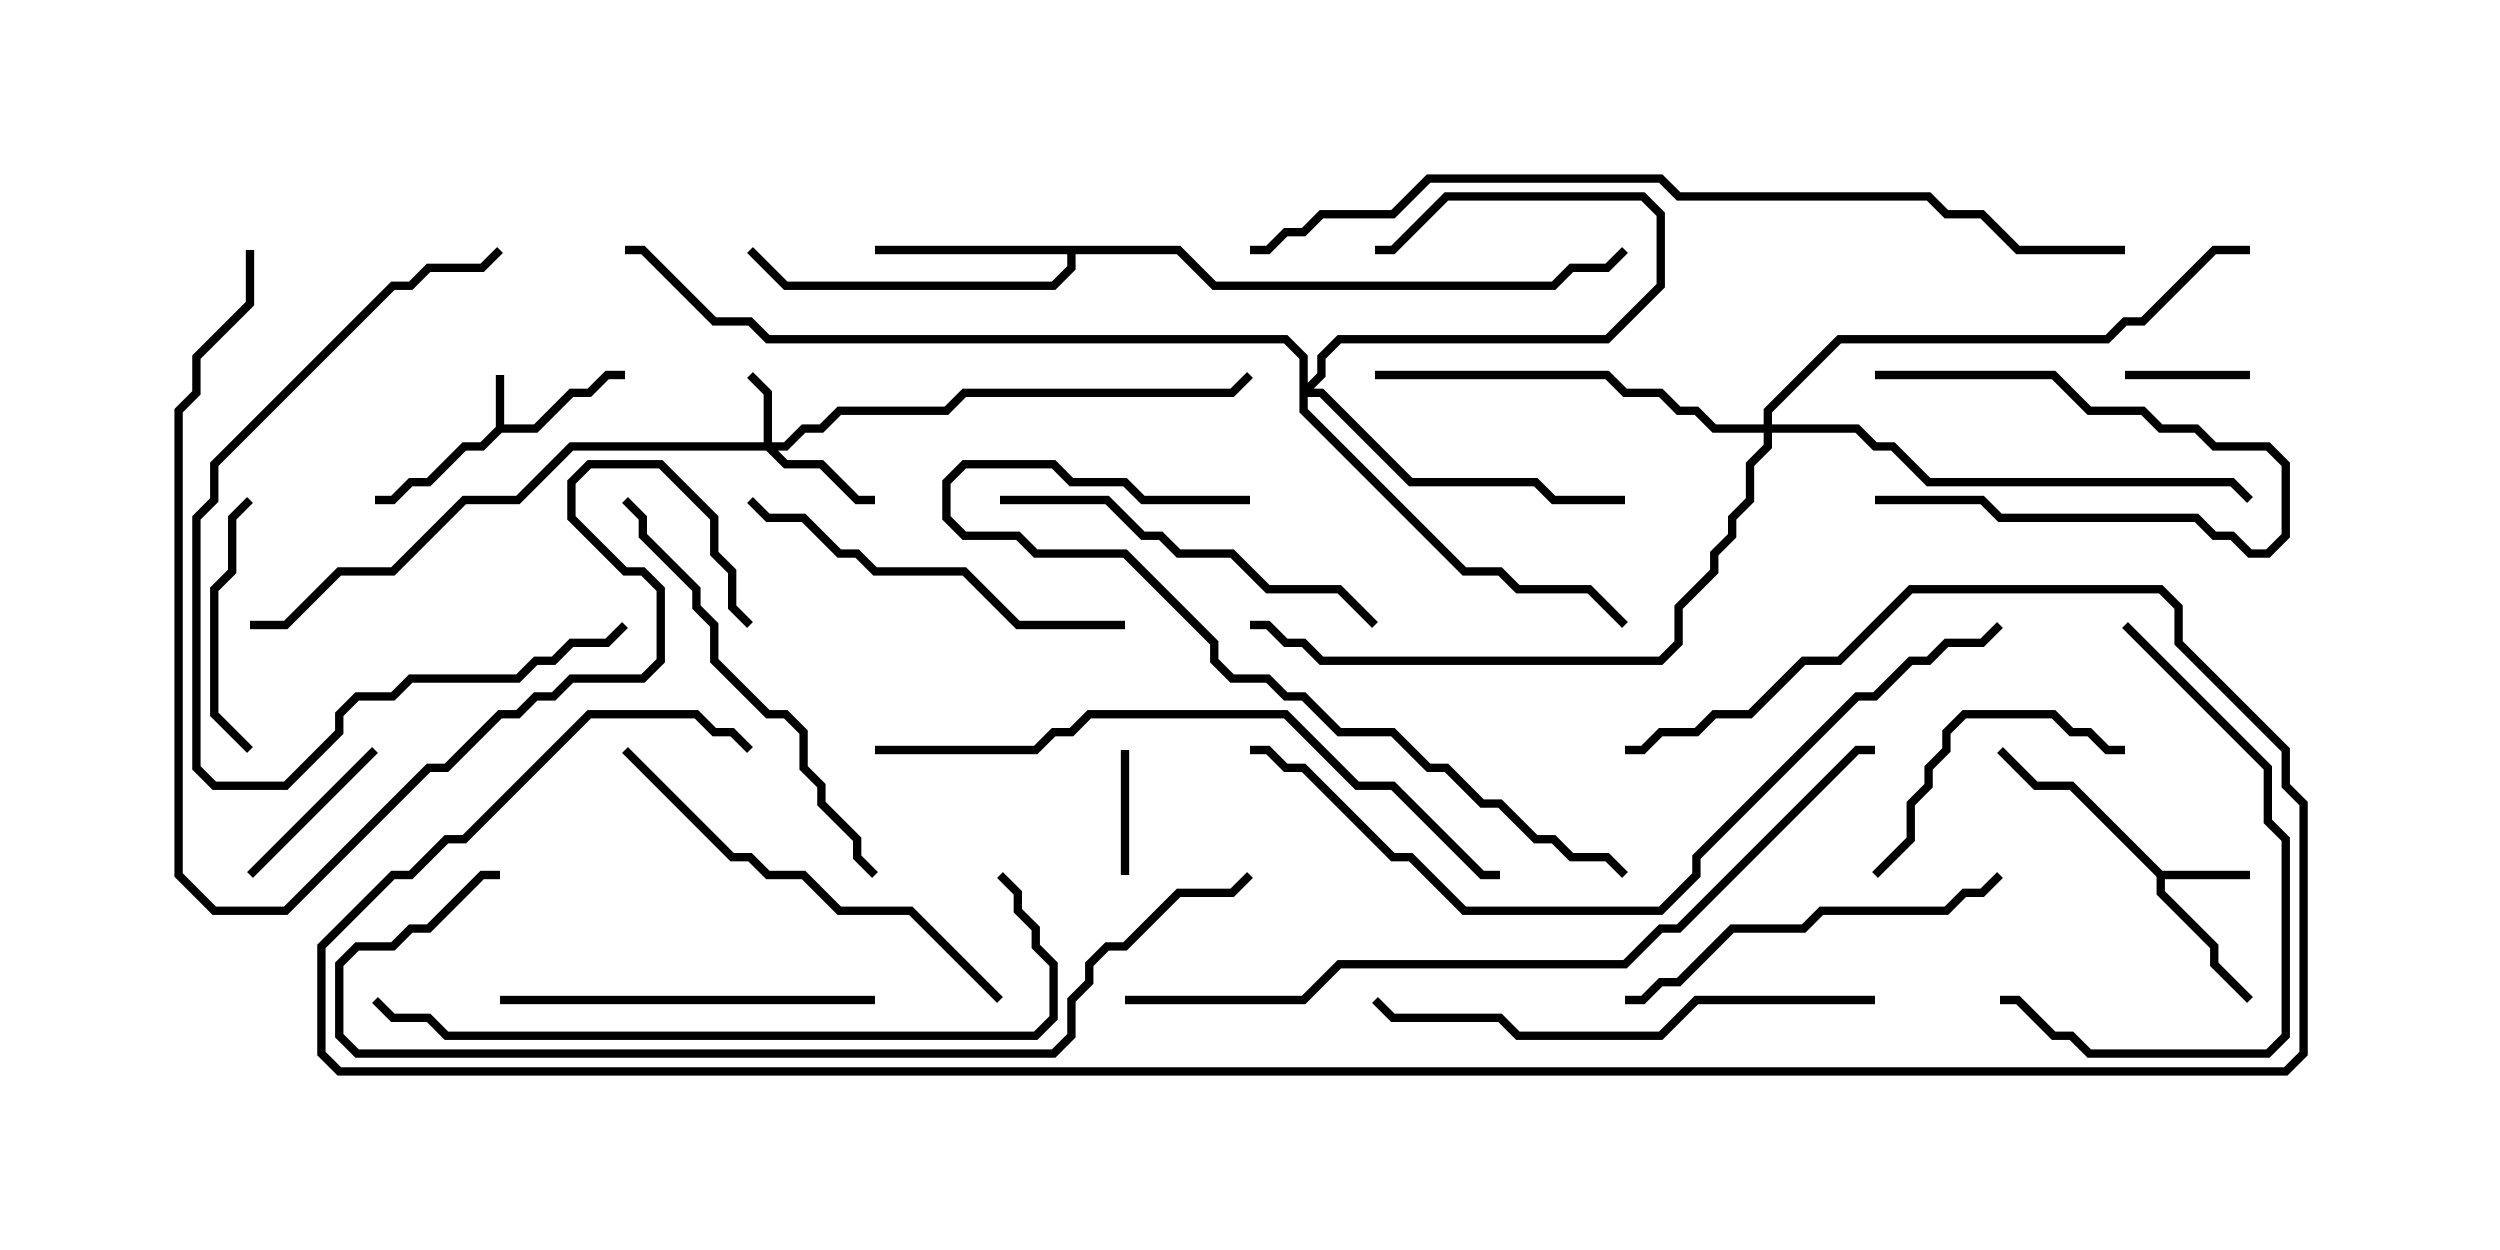 <svg version="1.1" width="30" height="15" xmlns="http://www.w3.org/2000/svg"><path d="M5.95,5.122L5.95,4.5L6.05,4.5L6.05,5.093L6.408,5.093L6.836,4.664L7.051,4.664L7.265,4.45L7.5,4.45L7.5,4.55L7.306,4.55L7.092,4.764L6.878,4.764L6.449,5.193L6.021,5.193L5.806,5.407L5.592,5.407L5.164,5.836L4.949,5.836L4.735,6.05L4.5,6.05L4.5,5.95L4.694,5.95L4.908,5.736L5.122,5.736L5.551,5.307L5.765,5.307z" stroke="none"/><path d="M25.949,10.45L27,10.45L27,10.55L25.979,10.55L25.979,10.694L26.621,11.336L26.621,11.551L27.035,11.965L26.965,12.035L26.521,11.592L26.521,11.378L25.879,10.735L25.879,10.521L24.836,9.479L24.408,9.479L23.965,9.035L24.035,8.965L24.449,9.379L24.878,9.379z" stroke="none"/><path d="M14.164,2.95L14.592,3.379L18.622,3.379L18.836,3.164L19.265,3.164L19.465,2.965L19.535,3.035L19.306,3.264L18.878,3.264L18.664,3.479L14.551,3.479L14.122,3.05L12.907,3.05L12.907,3.235L12.664,3.479L9.408,3.479L8.965,3.035L9.035,2.965L9.449,3.379L12.622,3.379L12.807,3.194L12.807,3.05L10.5,3.05L10.5,2.95z" stroke="none"/><path d="M9.164,5.307L9.164,4.735L8.965,4.535L9.035,4.465L9.264,4.694L9.264,5.307L9.408,5.307L9.622,5.093L9.836,5.093L10.051,4.879L11.336,4.879L11.551,4.664L14.765,4.664L14.965,4.465L15.035,4.535L14.806,4.764L11.592,4.764L11.378,4.979L10.092,4.979L9.878,5.193L9.664,5.193L9.449,5.407L9.335,5.407L9.449,5.521L9.878,5.521L10.306,5.95L10.5,5.95L10.5,6.05L10.265,6.05L9.836,5.621L9.408,5.621L9.194,5.407L6.878,5.407L6.235,6.05L5.592,6.05L4.735,6.907L4.092,6.907L3.449,7.55L3,7.55L3,7.45L3.408,7.45L4.051,6.807L4.694,6.807L5.551,5.95L6.194,5.95L6.836,5.307z" stroke="none"/><path d="M15.593,4.306L15.408,4.121L9.194,4.121L8.979,3.907L8.551,3.907L7.694,3.05L7.5,3.05L7.5,2.95L7.735,2.95L8.592,3.807L9.021,3.807L9.235,4.021L15.449,4.021L15.693,4.265L15.693,4.594L15.807,4.479L15.807,4.265L16.051,4.021L19.265,4.021L19.879,3.408L19.879,2.592L19.694,2.407L17.378,2.407L16.735,3.05L16.5,3.05L16.5,2.95L16.694,2.95L17.336,2.307L19.735,2.307L19.979,2.551L19.979,3.449L19.306,4.121L16.092,4.121L15.907,4.306L15.907,4.521L15.764,4.664L15.878,4.664L16.949,5.736L18.449,5.736L18.664,5.95L19.5,5.95L19.5,6.05L18.622,6.05L18.408,5.836L16.908,5.836L15.836,4.764L15.693,4.764L15.693,4.908L17.592,6.807L18.021,6.807L18.235,7.021L19.092,7.021L19.535,7.465L19.465,7.535L19.051,7.121L18.194,7.121L17.979,6.907L17.551,6.907L15.593,4.949z" stroke="none"/><path d="M21.164,5.093L21.164,4.908L22.051,4.021L25.265,4.021L25.479,3.807L25.694,3.807L26.551,2.95L27,2.95L27,3.05L26.592,3.05L25.735,3.907L25.521,3.907L25.306,4.121L22.092,4.121L21.264,4.949L21.264,5.093L22.306,5.093L22.521,5.307L22.735,5.307L23.164,5.736L26.806,5.736L27.035,5.965L26.965,6.035L26.765,5.836L23.122,5.836L22.694,5.407L22.479,5.407L22.265,5.193L21.264,5.193L21.264,5.378L21.05,5.592L21.05,6.021L20.836,6.235L20.836,6.449L20.621,6.664L20.621,6.878L20.193,7.306L20.193,7.735L19.949,7.979L15.836,7.979L15.622,7.764L15.408,7.764L15.194,7.55L15,7.55L15,7.45L15.235,7.45L15.449,7.664L15.664,7.664L15.878,7.879L19.908,7.879L20.093,7.694L20.093,7.265L20.521,6.836L20.521,6.622L20.736,6.408L20.736,6.194L20.95,5.979L20.95,5.551L21.164,5.336L21.164,5.193L20.551,5.193L20.336,4.979L20.122,4.979L19.908,4.764L19.479,4.764L19.265,4.55L16.5,4.55L16.5,4.45L19.306,4.45L19.521,4.664L19.949,4.664L20.164,4.879L20.378,4.879L20.592,5.093z" stroke="none"/><path d="M25.5,4.55L25.5,4.45L27,4.45L27,4.55z" stroke="none"/><path d="M13.45,9L13.55,9L13.55,10.5L13.45,10.5z" stroke="none"/><path d="M22.5,4.55L22.5,4.45L24.664,4.45L25.092,4.879L25.735,4.879L25.949,5.093L26.378,5.093L26.592,5.307L27.235,5.307L27.479,5.551L27.479,6.449L27.235,6.693L26.979,6.693L26.765,6.479L26.551,6.479L26.336,6.264L23.979,6.264L23.765,6.05L22.5,6.05L22.5,5.95L23.806,5.95L24.021,6.164L26.378,6.164L26.592,6.379L26.806,6.379L27.021,6.593L27.194,6.593L27.379,6.408L27.379,5.592L27.194,5.407L26.551,5.407L26.336,5.193L25.908,5.193L25.694,4.979L25.051,4.979L24.622,4.55z" stroke="none"/><path d="M3.035,10.535L2.965,10.465L4.465,8.965L4.535,9.035z" stroke="none"/><path d="M2.965,5.965L3.035,6.035L2.836,6.235L2.836,6.878L2.621,7.092L2.621,8.551L3.035,8.965L2.965,9.035L2.521,8.592L2.521,7.051L2.736,6.836L2.736,6.194z" stroke="none"/><path d="M22.535,10.535L22.465,10.465L22.879,10.051L22.879,9.622L23.093,9.408L23.093,9.194L23.307,8.979L23.307,8.765L23.551,8.521L24.664,8.521L24.878,8.736L25.092,8.736L25.306,8.95L25.5,8.95L25.5,9.05L25.265,9.05L25.051,8.836L24.836,8.836L24.622,8.621L23.592,8.621L23.407,8.806L23.407,9.021L23.193,9.235L23.193,9.449L22.979,9.664L22.979,10.092z" stroke="none"/><path d="M10.5,11.95L10.5,12.05L6,12.05L6,11.95z" stroke="none"/><path d="M12,6.05L12,5.95L13.306,5.95L13.735,6.379L13.949,6.379L14.164,6.593L14.806,6.593L15.235,7.021L16.092,7.021L16.535,7.465L16.465,7.535L16.051,7.121L15.194,7.121L14.765,6.693L14.122,6.693L13.908,6.479L13.694,6.479L13.265,6.05z" stroke="none"/><path d="M19.5,12.05L19.5,11.95L19.694,11.95L19.908,11.736L20.122,11.736L20.765,11.093L21.622,11.093L21.836,10.879L23.336,10.879L23.551,10.664L23.765,10.664L23.965,10.465L24.035,10.535L23.806,10.764L23.592,10.764L23.378,10.979L21.878,10.979L21.664,11.193L20.806,11.193L20.164,11.836L19.949,11.836L19.735,12.05z" stroke="none"/><path d="M7.465,7.465L7.535,7.535L7.306,7.764L6.878,7.764L6.664,7.979L6.449,7.979L6.235,8.193L4.949,8.193L4.735,8.407L4.306,8.407L4.121,8.592L4.121,8.806L3.449,9.479L2.551,9.479L2.307,9.235L2.307,6.194L2.521,5.979L2.521,5.551L4.694,3.379L4.908,3.379L5.122,3.164L5.765,3.164L5.965,2.965L6.035,3.035L5.806,3.264L5.164,3.264L4.949,3.479L4.735,3.479L2.621,5.592L2.621,6.021L2.407,6.235L2.407,9.194L2.592,9.379L3.408,9.379L4.021,8.765L4.021,8.551L4.265,8.307L4.694,8.307L4.908,8.093L6.194,8.093L6.408,7.879L6.622,7.879L6.836,7.664L7.265,7.664z" stroke="none"/><path d="M13.5,7.45L13.5,7.55L12.194,7.55L11.551,6.907L10.479,6.907L10.265,6.693L10.051,6.693L9.622,6.264L9.194,6.264L8.965,6.035L9.035,5.965L9.235,6.164L9.664,6.164L10.092,6.593L10.306,6.593L10.521,6.807L11.592,6.807L12.235,7.45z" stroke="none"/><path d="M25.465,7.535L25.535,7.465L27.264,9.194L27.264,9.836L27.479,10.051L27.479,12.449L27.235,12.693L25.051,12.693L24.836,12.479L24.622,12.479L24.194,12.05L24,12.05L24,11.95L24.235,11.95L24.664,12.379L24.878,12.379L25.092,12.593L27.194,12.593L27.379,12.408L27.379,10.092L27.164,9.878L27.164,9.235z" stroke="none"/><path d="M10.535,10.465L10.465,10.535L10.236,10.306L10.236,10.092L9.807,9.664L9.807,9.449L9.593,9.235L9.593,8.806L9.408,8.621L9.194,8.621L8.521,7.949L8.521,7.521L8.307,7.306L8.307,7.092L7.664,6.449L7.664,6.235L7.465,6.035L7.535,5.965L7.764,6.194L7.764,6.408L8.407,7.051L8.407,7.265L8.621,7.479L8.621,7.908L9.235,8.521L9.449,8.521L9.693,8.765L9.693,9.194L9.907,9.408L9.907,9.622L10.336,10.051L10.336,10.265z" stroke="none"/><path d="M12.035,11.965L11.965,12.035L10.908,10.979L10.051,10.979L9.622,10.55L9.194,10.55L8.979,10.336L8.765,10.336L7.465,9.035L7.535,8.965L8.806,10.236L9.021,10.236L9.235,10.45L9.664,10.45L10.092,10.879L10.949,10.879z" stroke="none"/><path d="M22.5,11.95L22.5,12.05L20.378,12.05L19.949,12.479L18.194,12.479L17.979,12.264L16.694,12.264L16.465,12.035L16.535,11.965L16.735,12.164L18.021,12.164L18.235,12.379L19.908,12.379L20.336,11.95z" stroke="none"/><path d="M15,5.95L15,6.05L13.694,6.05L13.479,5.836L12.836,5.836L12.622,5.621L11.592,5.621L11.407,5.806L11.407,6.194L11.592,6.379L12.235,6.379L12.449,6.593L13.521,6.593L14.621,7.694L14.621,7.908L14.806,8.093L15.235,8.093L15.449,8.307L15.664,8.307L16.092,8.736L16.735,8.736L17.164,9.164L17.378,9.164L17.806,9.593L18.021,9.593L18.449,10.021L18.664,10.021L18.878,10.236L19.306,10.236L19.535,10.465L19.465,10.535L19.265,10.336L18.836,10.336L18.622,10.121L18.408,10.121L17.979,9.693L17.765,9.693L17.336,9.264L17.122,9.264L16.694,8.836L16.051,8.836L15.622,8.407L15.408,8.407L15.194,8.193L14.765,8.193L14.521,7.949L14.521,7.735L13.479,6.693L12.408,6.693L12.194,6.479L11.551,6.479L11.307,6.235L11.307,5.765L11.551,5.521L12.664,5.521L12.878,5.736L13.521,5.736L13.735,5.95z" stroke="none"/><path d="M2.95,3L3.05,3L3.05,3.664L2.407,4.306L2.407,4.735L2.193,4.949L2.193,10.479L2.592,10.879L3.408,10.879L5.122,9.164L5.336,9.164L5.979,8.521L6.194,8.521L6.408,8.307L6.622,8.307L6.836,8.093L7.694,8.093L7.879,7.908L7.879,7.092L7.694,6.907L7.479,6.907L6.807,6.235L6.807,5.765L7.051,5.521L7.949,5.521L8.621,6.194L8.621,6.622L8.836,6.836L8.836,7.265L9.035,7.465L8.965,7.535L8.736,7.306L8.736,6.878L8.521,6.664L8.521,6.235L7.908,5.621L7.092,5.621L6.907,5.806L6.907,6.194L7.521,6.807L7.735,6.807L7.979,7.051L7.979,7.949L7.735,8.193L6.878,8.193L6.664,8.407L6.449,8.407L6.235,8.621L6.021,8.621L5.378,9.264L5.164,9.264L3.449,10.979L2.551,10.979L2.093,10.521L2.093,4.908L2.307,4.694L2.307,4.265L2.95,3.622z" stroke="none"/><path d="M4.465,12.035L4.535,11.965L4.735,12.164L5.164,12.164L5.378,12.379L12.408,12.379L12.593,12.194L12.593,11.592L12.379,11.378L12.379,11.164L12.164,10.949L12.164,10.735L11.965,10.535L12.035,10.465L12.264,10.694L12.264,10.908L12.479,11.122L12.479,11.336L12.693,11.551L12.693,12.235L12.449,12.479L5.336,12.479L5.122,12.264L4.694,12.264z" stroke="none"/><path d="M10.5,9.05L10.5,8.95L12.408,8.95L12.622,8.736L12.836,8.736L13.051,8.521L15.449,8.521L16.306,9.379L16.735,9.379L17.806,10.45L18,10.45L18,10.55L17.765,10.55L16.694,9.479L16.265,9.479L15.408,8.621L13.092,8.621L12.878,8.836L12.664,8.836L12.449,9.05z" stroke="none"/><path d="M14.965,10.465L15.035,10.535L14.806,10.764L14.164,10.764L13.521,11.407L13.306,11.407L13.121,11.592L13.121,11.806L12.907,12.021L12.907,12.449L12.664,12.693L4.265,12.693L4.021,12.449L4.021,11.551L4.265,11.307L4.694,11.307L4.908,11.093L5.122,11.093L5.765,10.45L6,10.45L6,10.55L5.806,10.55L5.164,11.193L4.949,11.193L4.735,11.407L4.306,11.407L4.121,11.592L4.121,12.408L4.306,12.593L12.622,12.593L12.807,12.408L12.807,11.979L13.021,11.765L13.021,11.551L13.265,11.307L13.479,11.307L14.122,10.664L14.765,10.664z" stroke="none"/><path d="M23.965,7.465L24.035,7.535L23.806,7.764L23.378,7.764L23.164,7.979L22.949,7.979L22.521,8.407L22.306,8.407L20.407,10.306L20.407,10.521L19.949,10.979L17.551,10.979L16.908,10.336L16.694,10.336L15.622,9.264L15.408,9.264L15.194,9.05L15,9.05L15,8.95L15.235,8.95L15.449,9.164L15.664,9.164L16.735,10.236L16.949,10.236L17.592,10.879L19.908,10.879L20.307,10.479L20.307,10.265L22.265,8.307L22.479,8.307L22.908,7.879L23.122,7.879L23.336,7.664L23.765,7.664z" stroke="none"/><path d="M13.5,12.05L13.5,11.95L15.622,11.95L16.051,11.521L19.479,11.521L19.908,11.093L20.122,11.093L22.265,8.95L22.5,8.95L22.5,9.05L22.306,9.05L20.164,11.193L19.949,11.193L19.521,11.621L16.092,11.621L15.664,12.05z" stroke="none"/><path d="M9.035,8.965L8.965,9.035L8.765,8.836L8.551,8.836L8.336,8.621L7.092,8.621L5.592,10.121L5.378,10.121L4.949,10.55L4.735,10.55L3.907,11.378L3.907,12.622L4.092,12.807L27.408,12.807L27.593,12.622L27.593,9.664L27.379,9.449L27.379,9.021L26.093,7.735L26.093,7.306L25.908,7.121L22.949,7.121L22.092,7.979L21.664,7.979L21.021,8.621L20.592,8.621L20.378,8.836L19.949,8.836L19.735,9.05L19.5,9.05L19.5,8.95L19.694,8.95L19.908,8.736L20.336,8.736L20.551,8.521L20.979,8.521L21.622,7.879L22.051,7.879L22.908,7.021L25.949,7.021L26.193,7.265L26.193,7.694L27.479,8.979L27.479,9.408L27.693,9.622L27.693,12.664L27.449,12.907L4.051,12.907L3.807,12.664L3.807,11.336L4.694,10.45L4.908,10.45L5.336,10.021L5.551,10.021L7.051,8.521L8.378,8.521L8.592,8.736L8.806,8.736z" stroke="none"/><path d="M25.5,2.95L25.5,3.05L24.194,3.05L23.765,2.621L23.336,2.621L23.122,2.407L20.122,2.407L19.908,2.193L17.164,2.193L16.735,2.621L15.878,2.621L15.664,2.836L15.449,2.836L15.235,3.05L15,3.05L15,2.95L15.194,2.95L15.408,2.736L15.622,2.736L15.836,2.521L16.694,2.521L17.122,2.093L19.949,2.093L20.164,2.307L23.164,2.307L23.378,2.521L23.806,2.521L24.235,2.95z" stroke="none"/></svg>